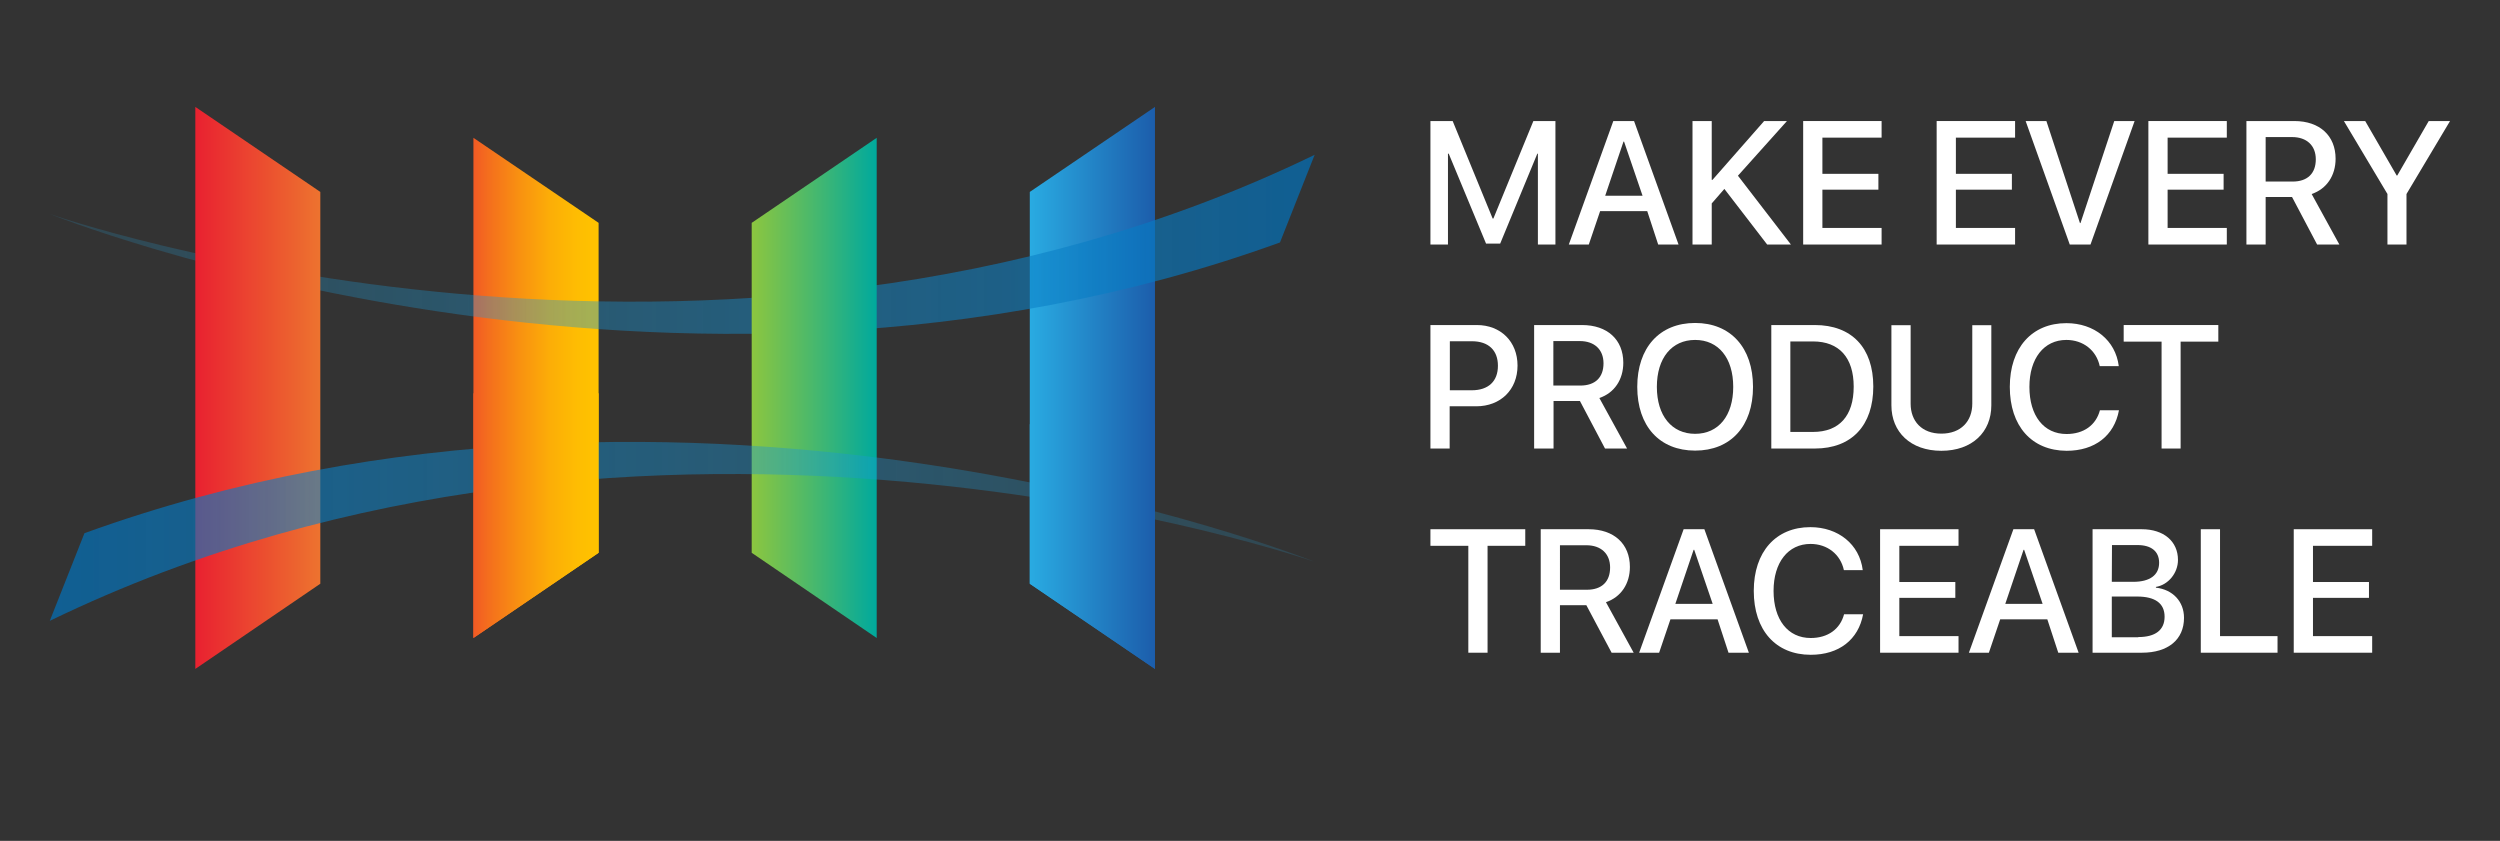 <?xml version="1.0" encoding="utf-8"?>
<!-- Generator: Adobe Illustrator 24.2.3, SVG Export Plug-In . SVG Version: 6.00 Build 0)  -->
<svg version="1.1" id="图层_1" xmlns="http://www.w3.org/2000/svg" xmlns:xlink="http://www.w3.org/1999/xlink" x="0px" y="0px"
	 viewBox="0 0 1326 446" style="enable-background:new 0 0 1326 446;" xml:space="preserve">
<rect x="0" y="0" width="1326" height="446" fill="#333333" stroke="none"/>
<style type="text/css">
	.st0{fill:url(#SVGID_1_);}
	.st1{fill:url(#SVGID_2_);}
	.st2{opacity:0.7;fill:url(#SVGID_3_);enable-background:new    ;}
	.st3{fill:url(#SVGID_4_);}
	.st4{fill:url(#SVGID_5_);}
	.st5{opacity:0.7;fill:url(#SVGID_6_);enable-background:new    ;}
	.st6{fill:url(#SVGID_7_);}
	.st7{fill:url(#SVGID_8_);}
	.st8{fill:#FFFFFF;}
</style>
<g>
	<desc>Created with Sketch.</desc>
	<g>
		
			<linearGradient id="SVGID_1_" gradientUnits="userSpaceOnUse" x1="251.1" y1="242.25" x2="317.5" y2="242.25" gradientTransform="matrix(1 0 0 -1 0 448)">
			<stop  offset="0" style="stop-color:#F15A24"/>
			<stop  offset="0.127" style="stop-color:#F46F1D"/>
			<stop  offset="0.382" style="stop-color:#F99310"/>
			<stop  offset="0.62" style="stop-color:#FCAE07"/>
			<stop  offset="0.834" style="stop-color:#FEBD02"/>
			<stop  offset="1" style="stop-color:#FFC300"/>
		</linearGradient>
		<polygon class="st0" points="317.5,293.2 251.1,338.4 251.1,73.1 317.5,118.2 		"/>
		
			<linearGradient id="SVGID_2_" gradientUnits="userSpaceOnUse" x1="546.2" y1="242.25" x2="612.6" y2="242.25" gradientTransform="matrix(1 0 0 -1 0 448)">
			<stop  offset="1.248265e-07" style="stop-color:#29ABE2"/>
			<stop  offset="1" style="stop-color:#1C5DAB"/>
		</linearGradient>
		<polygon class="st1" points="546.2,309.6 612.6,354.8 612.6,56.7 546.2,101.8 		"/>
		
			<linearGradient id="SVGID_3_" gradientUnits="userSpaceOnUse" x1="701.525" y1="271.469" x2="-142.702" y2="271.469" gradientTransform="matrix(1 0 0 -1 9.110685e-06 401.062)">
			<stop  offset="1.248265e-07" style="stop-color:#0071BC"/>
			<stop  offset="7.186371e-02" style="stop-color:#0577C0;stop-opacity:0.932"/>
			<stop  offset="0.44" style="stop-color:#1894D3;stop-opacity:0.582"/>
			<stop  offset="0.762" style="stop-color:#25A5DE;stop-opacity:0.276"/>
			<stop  offset="1" style="stop-color:#29ABE2;stop-opacity:5.000000e-02"/>
		</linearGradient>
		<path class="st2" d="M697.3,82.1l-18.4,46.5C355.3,245.9,26.4,113.5,26.4,113.5S378.5,236.7,697.3,82.1z"/>
		
			<linearGradient id="SVGID_4_" gradientUnits="userSpaceOnUse" x1="103.6" y1="242.25" x2="169.9" y2="242.25" gradientTransform="matrix(1 0 0 -1 0 448)">
			<stop  offset="0" style="stop-color:#E92130"/>
			<stop  offset="1" style="stop-color:#ED732F"/>
		</linearGradient>
		<polygon class="st3" points="169.9,309.6 103.6,354.8 103.6,56.7 169.9,101.8 		"/>
		
			<linearGradient id="SVGID_5_" gradientUnits="userSpaceOnUse" x1="6831.642" y1="242.25" x2="6897.941" y2="242.25" gradientTransform="matrix(-1 0 0 -1 7296.642 448)">
			<stop  offset="0" style="stop-color:#00A99D"/>
			<stop  offset="0.458" style="stop-color:#42B771"/>
			<stop  offset="1" style="stop-color:#8CC63F"/>
		</linearGradient>
		<polygon class="st4" points="398.7,293.2 465,338.4 465,73.1 398.7,118.2 		"/>
		
			<linearGradient id="SVGID_6_" gradientUnits="userSpaceOnUse" x1="-9158.248" y1="4015.722" x2="-10002.475" y2="4015.722" gradientTransform="matrix(-1 0 0 1 -9136 -3733.882)">
			<stop  offset="0" style="stop-color:#0071BC"/>
			<stop  offset="7.186359e-02" style="stop-color:#0577C0;stop-opacity:0.932"/>
			<stop  offset="0.44" style="stop-color:#1894D3;stop-opacity:0.582"/>
			<stop  offset="0.762" style="stop-color:#25A5DE;stop-opacity:0.276"/>
			<stop  offset="1" style="stop-color:#29ABE2;stop-opacity:5.000000e-02"/>
		</linearGradient>
		<path class="st5" d="M26.4,329.3l18.4-46.5C368.4,165.6,697.3,298,697.3,298S345.3,174.7,26.4,329.3z"/>
		
			<linearGradient id="SVGID_7_" gradientUnits="userSpaceOnUse" x1="251.1" y1="174.5" x2="317.5" y2="174.5" gradientTransform="matrix(1 0 0 -1 0 448)">
			<stop  offset="0" style="stop-color:#F15A24"/>
			<stop  offset="0.127" style="stop-color:#F46F1D"/>
			<stop  offset="0.382" style="stop-color:#F99310"/>
			<stop  offset="0.62" style="stop-color:#FCAE07"/>
			<stop  offset="0.834" style="stop-color:#FEBD02"/>
			<stop  offset="1" style="stop-color:#FFC300"/>
		</linearGradient>
		<polygon class="st6" points="317.5,208.6 251.1,208.6 251.1,338.4 317.5,293.2 		"/>
		
			<linearGradient id="SVGID_8_" gradientUnits="userSpaceOnUse" x1="546.2" y1="158.1" x2="612.6" y2="158.1" gradientTransform="matrix(1 0 0 -1 0 448)">
			<stop  offset="1.248265e-07" style="stop-color:#29ABE2"/>
			<stop  offset="1" style="stop-color:#1C5DAB"/>
		</linearGradient>
		<polygon class="st7" points="546.2,225 546.2,309.6 612.6,354.8 612.6,225 		"/>
	</g>
	<g>
		<g>
			<path class="st8" d="M783.3,172.4c12.7,0,21.6,8.8,21.6,21.5c0,12.8-9,21.6-21.9,21.6h-14.1v22.4h-10.2v-65.5H783.3z M768.9,207
				h11.7c8.9,0,13.9-4.8,13.9-13s-5-13-13.8-13H769v26H768.9z"/>
			<path class="st8" d="M823.9,237.9h-10.2v-65.5h25.4c13.5,0,21.9,7.8,21.9,20c0,8.9-4.7,16-12.7,18.7l14.7,26.8h-11.7L838,212.7
				h-14v25.2H823.9z M823.9,204.5h14.3c7.9,0,12.3-4.3,12.3-11.8c0-7.3-4.8-11.8-12.6-11.8h-14V204.5z"/>
			<path class="st8" d="M929.8,205.2c0,20.8-11.8,33.8-30.7,33.8s-30.7-13-30.7-33.8s11.8-33.9,30.7-33.9
				C917.9,171.3,929.8,184.4,929.8,205.2z M878.8,205.2c0,15.3,7.9,24.9,20.3,24.9c12.4,0,20.2-9.6,20.2-24.9s-7.8-24.9-20.2-24.9
				C886.7,180.3,878.8,189.9,878.8,205.2z"/>
			<path class="st8" d="M962.6,172.4c19.5,0,31,12,31,32.6c0,20.7-11.5,32.9-31,32.9h-23.1v-65.5H962.6z M949.6,229.1h12
				c13.9,0,21.6-8.5,21.6-24c0-15.4-7.7-24-21.6-24h-12V229.1z"/>
			<path class="st8" d="M1013.4,214.1c0,9.3,5.9,15.9,16.3,15.9s16.4-6.6,16.4-15.9v-41.6h10.1V215c0,14.1-10.1,24.1-26.5,24.1
				s-26.5-10-26.5-24.1v-42.5h10.2L1013.4,214.1L1013.4,214.1z"/>
			<path class="st8" d="M1066,205.2c0-20.7,11.7-33.8,30-33.8c14.8,0,26.1,9.1,27.8,22.8h-10.1c-1.8-8.4-8.8-13.9-17.7-13.9
				c-11.9,0-19.6,9.8-19.6,24.9c0,15.3,7.6,25,19.7,25c9.1,0,15.6-4.7,17.7-12.6h10.1c-2.5,13.5-12.8,21.5-27.8,21.5
				C1077.6,239,1066,226,1066,205.2z"/>
			<path class="st8" d="M1146.5,237.9v-56.7h-20.1v-8.8h50.2v8.8h-20v56.7H1146.5z"/>
		</g>
		<g>
			<path class="st8" d="M778.8,346.2v-56.7h-20.1v-8.8H809v8.8h-20v56.7H778.8z"/>
			<path class="st8" d="M827.4,346.2h-10.2v-65.5h25.4c13.5,0,21.9,7.8,21.9,20c0,8.9-4.7,16-12.7,18.7l14.7,26.8h-11.7L841.4,321
				h-14V346.2z M827.4,312.8h14.3c7.9,0,12.3-4.3,12.3-11.8c0-7.3-4.8-11.8-12.6-11.8h-14V312.8z"/>
			<path class="st8" d="M911,328.5h-25l-6,17.7h-10.6l23.6-65.5h11l23.6,65.5h-10.8L911,328.5z M888.6,320.3h19.8l-9.8-28.7h-0.3
				L888.6,320.3z"/>
			<path class="st8" d="M930.2,313.4c0-20.7,11.7-33.8,30-33.8c14.8,0,26.1,9.1,27.8,22.8h-10c-1.8-8.4-8.8-13.9-17.7-13.9
				c-11.9,0-19.6,9.8-19.6,24.9c0,15.3,7.6,25,19.7,25c9.1,0,15.6-4.7,17.7-12.6h10.1c-2.5,13.5-12.8,21.5-27.8,21.5
				C941.9,347.3,930.2,334.3,930.2,313.4z"/>
			<path class="st8" d="M1038.8,346.2h-41.6v-65.5h41.6v8.8h-31.4v19.2h29.7v8.4h-29.7v20.3h31.4L1038.8,346.2L1038.8,346.2z"/>
			<path class="st8" d="M1085.9,328.5h-25l-6,17.7h-10.6l23.6-65.5h11l23.6,65.5h-10.8L1085.9,328.5z M1063.6,320.3h19.8l-9.8-28.7
				h-0.3L1063.6,320.3z"/>
			<path class="st8" d="M1109.9,346.2v-65.5h26.1c11.6,0,19.2,6.4,19.2,16.3c0,6.9-5.1,13.2-11.7,14.3v0.4c8.9,1,14.9,7.3,14.9,16
				c0,11.5-8.4,18.5-22.3,18.5L1109.9,346.2L1109.9,346.2z M1120.1,308.6h11.4c8.8,0,13.7-3.6,13.7-10.1c0-6.1-4.2-9.4-11.5-9.4
				h-13.5L1120.1,308.6L1120.1,308.6z M1134.1,337.9c9.2,0,14-3.8,14-10.8c0-7.1-5-10.7-14.6-10.7h-13.4V338h14V337.9z"/>
			<path class="st8" d="M1208,346.2h-40.7v-65.5h10.2v56.7h30.5V346.2z"/>
			<path class="st8" d="M1258.2,346.2h-41.6v-65.5h41.6v8.8h-31.4v19.2h29.7v8.4h-29.7v20.3h31.4V346.2z"/>
		</g>
		<g>
			<path class="st8" d="M815.7,129.7V81.5h-0.3l-19.7,47.7h-7.5l-19.8-47.7H768v48.2h-9.3V64.2h11.8l21.2,51.7h0.4l21.2-51.7H825
				v65.5H815.7z"/>
			<path class="st8" d="M873.7,112h-25l-6,17.7h-10.6l23.6-65.5h11l23.6,65.5h-10.8L873.7,112z M851.4,103.8h19.8l-9.8-28.7h-0.3
				L851.4,103.8z"/>
			<path class="st8" d="M897.7,129.7V64.2h10.2v31.2h0.4l27.4-31.2h12.1l-26,29l28.1,36.5h-12.6l-22.7-29.5l-6.7,7.7v21.8H897.7z"/>
			<path class="st8" d="M998,129.7h-41.6V64.2H998V73h-31.4v19.2h29.7v8.4h-29.7v20.3H998V129.7z"/>
			<path class="st8" d="M1068.8,129.7h-41.6V64.2h41.6V73h-31.4v19.2h29.7v8.4h-29.7v20.3h31.4V129.7z"/>
			<path class="st8" d="M1097.8,129.7l-23.4-65.5h11l17.8,54.1h0.3l17.9-54.1h10.8l-23.4,65.5H1097.8z"/>
			<path class="st8" d="M1181.1,129.7h-41.6V64.2h41.6V73h-31.4v19.2h29.7v8.4h-29.7v20.3h31.4V129.7z"/>
			<path class="st8" d="M1201.7,129.7h-10.2V64.2h25.4c13.5,0,21.9,7.8,21.9,20c0,8.9-4.7,16-12.7,18.7l14.7,26.8H1229l-13.3-25.2
				h-14V129.7z M1201.7,96.3h14.3c7.9,0,12.3-4.3,12.3-11.8c0-7.3-4.8-11.8-12.6-11.8h-14L1201.7,96.3L1201.7,96.3z"/>
			<path class="st8" d="M1266.3,129.7v-26.8l-23.1-38.7h11.3l16.7,28.9h0.3l16.7-28.9h11.3l-23.1,38.7v26.8H1266.3z"/>
		</g>
	</g>
</g>
</svg>
